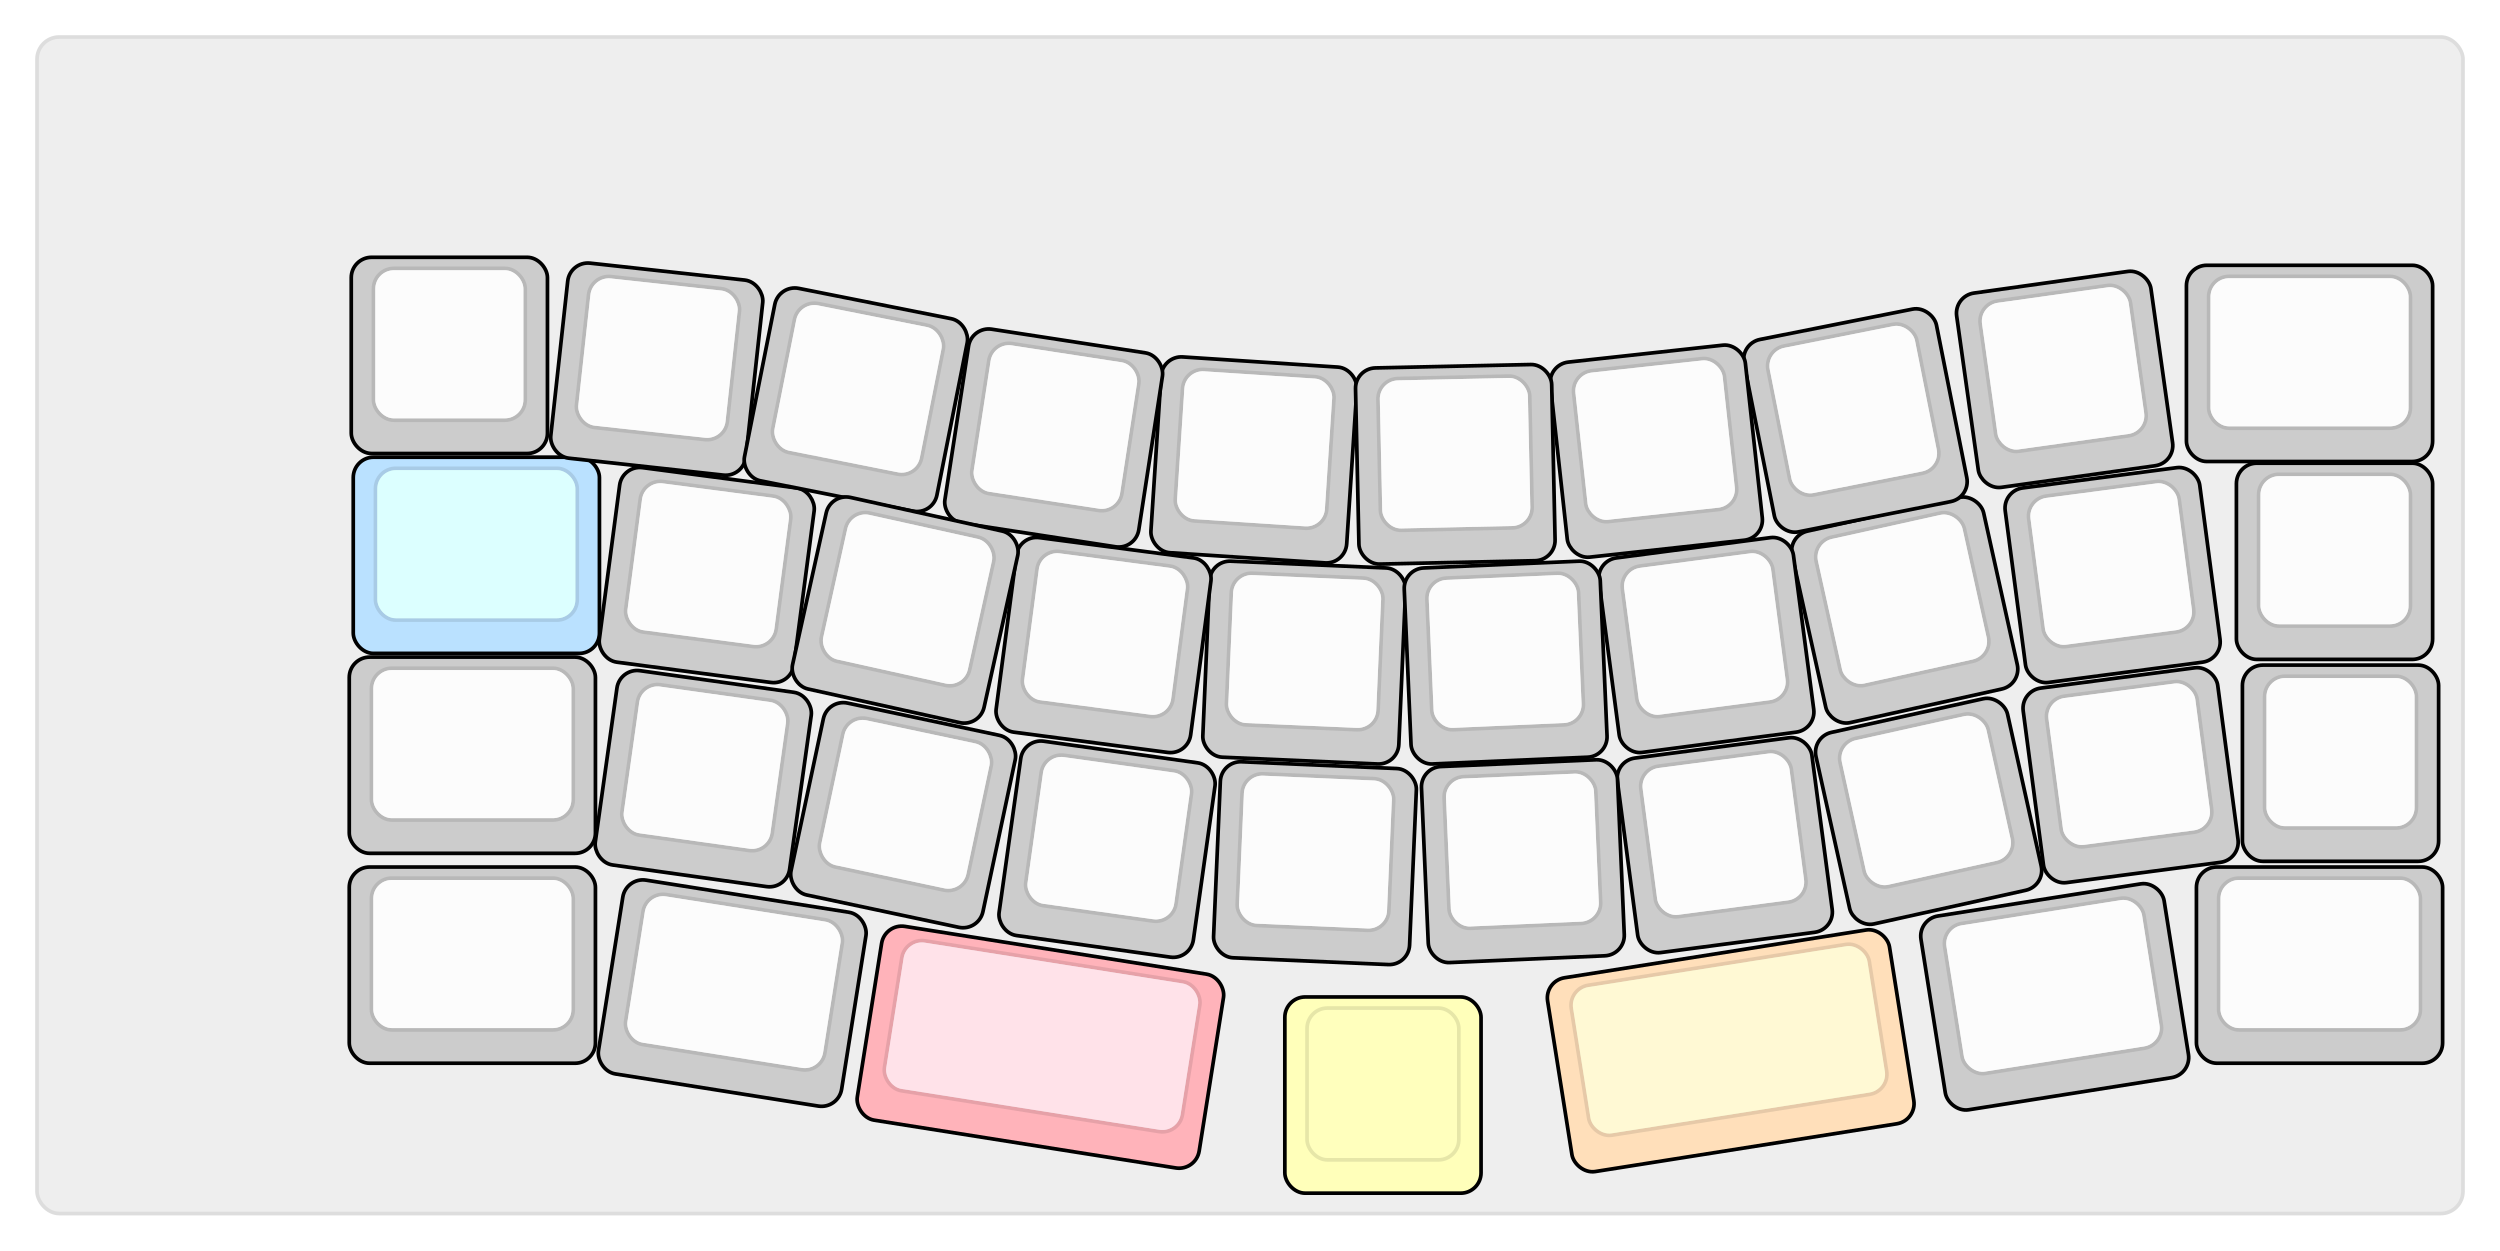 
  <svg width='675.3px'
       height='337.8px'
       viewBox='0 0 675.3 337.8'
       xmlns='http://www.w3.org/2000/svg'
       xmlns:xlink="http://www.w3.org/1999/xlink">

    <style type='text/css'>
    .keycap .border { stroke: black; stroke-width: 2; }
    .keycap .inner.border { stroke: rgba(0,0,0,.1); }
    </style>
    <defs>
      <linearGradient id="DCS">
        <stop offset="0%" stop-color="black" stop-opacity="0"/>
        <stop offset="40%" stop-color="black" stop-opacity="0.1"/>
        <stop offset="60%" stop-color="black" stop-opacity="0.1"/>
        <stop offset="100%" stop-color="black" stop-opacity="0"/>
      </linearGradient>
      <linearGradient id="SPACE" x1="0%" x2="0%" y1="0%" y2="100%">
        <stop offset="0%" stop-color="black" stop-opacity="0.1"/>
        <stop offset="20%" stop-color="black" stop-opacity="0.0"/>
        <stop offset="40%" stop-color="black" stop-opacity="0.0"/>
        <stop offset="100%" stop-color="black" stop-opacity="0.1"/>
      </linearGradient>
      <radialGradient id="DSA">
        <stop offset="0%" stop-color="black" stop-opacity="0.1"/>
        <stop offset="10%" stop-color="black" stop-opacity="0.1"/>
        <stop offset="100%" stop-color="black" stop-opacity="0"/>
      </radialGradient>
      <radialGradient id="SA" xlink:href="#DSA" />
    </defs>

    <g transform='translate(10,10)'>
      <rect width="655.3" height="317.8"
            stroke="#ddd" stroke-width="1" fill="#eeeeee" rx="6"/>
      <g transform='translate(5,5)'>
        
  <g class='  keycap'
  >

  
    <!-- Outer Border -->
    <rect x="79.84" y="219.7"
          width="65.5" height="52"
          rx="5" fill="#cccccc" class="outer border"/>
    
    <!-- Outer Fill -->
    <rect x="79.84" y="219.7"
          width="65.5" height="52"
          rx="5" fill="#cccccc"/>
    

    
      <!-- Inner Border -->
      <rect x="85.84" y="222.7"
            width="53.5" height="40"
            rx="5" fill="#fcfcfc" class="inner border"/>
      
      <!-- Inner Fill -->
      <rect x="85.84" y="222.7"
            width="53.5" height="40"
            rx="5" fill="#fcfcfc"/>
      
      

     
   
  </g>

  <g class='  keycap'
  >

  
    <!-- Outer Border -->
    <rect x="80.38" y="55"
          width="52" height="52"
          rx="5" fill="#cccccc" class="outer border"/>
    
    <!-- Outer Fill -->
    <rect x="80.38" y="55"
          width="52" height="52"
          rx="5" fill="#cccccc"/>
    

    
      <!-- Inner Border -->
      <rect x="86.38" y="58"
            width="40" height="40"
            rx="5" fill="#fcfcfc" class="inner border"/>
      
      <!-- Inner Fill -->
      <rect x="86.38" y="58"
            width="40" height="40"
            rx="5" fill="#fcfcfc"/>
      
      

     
   
  </g>

  <g class='  keycap'
  >

  
    <!-- Outer Border -->
    <rect x="79.84" y="163"
          width="65.5" height="52"
          rx="5" fill="#cccccc" class="outer border"/>
    
    <!-- Outer Fill -->
    <rect x="79.84" y="163"
          width="65.5" height="52"
          rx="5" fill="#cccccc"/>
    

    
      <!-- Inner Border -->
      <rect x="85.84" y="166"
            width="53.5" height="40"
            rx="5" fill="#fcfcfc" class="inner border"/>
      
      <!-- Inner Fill -->
      <rect x="85.84" y="166"
            width="53.5" height="40"
            rx="5" fill="#fcfcfc"/>
      
      

     
   
  </g>

  <g class='  keycap'
  >

  
    <!-- Outer Border -->
    <rect x="80.92" y="109"
          width="65.5" height="52"
          rx="5" fill="#bae1ff" class="outer border"/>
    
    <!-- Outer Fill -->
    <rect x="80.92" y="109"
          width="65.5" height="52"
          rx="5" fill="#bae1ff"/>
    

    
      <!-- Inner Border -->
      <rect x="86.92" y="112"
            width="53.5" height="40"
            rx="5" fill="#dcffff" class="inner border"/>
      
      <!-- Inner Fill -->
      <rect x="86.92" y="112"
            width="53.5" height="40"
            rx="5" fill="#dcffff"/>
      
      

     
   
  </g>

  <g class='  keycap'
  >

  
    <!-- Outer Border -->
    <rect x="332.56" y="254.8"
          width="52" height="52"
          rx="5" fill="#ffffba" class="outer border"/>
    
    <!-- Outer Fill -->
    <rect x="332.56" y="254.8"
          width="52" height="52"
          rx="5" fill="#ffffba"/>
    

    
      <!-- Inner Border -->
      <rect x="338.56" y="257.8"
            width="40" height="40"
            rx="5" fill="#ffffbd" class="inner border"/>
      
      <!-- Inner Fill -->
      <rect x="338.56" y="257.8"
            width="40" height="40"
            rx="5" fill="#ffffbd"/>
      
      

     
   
  </g>

  <g class='  keycap'
  >

  
    <!-- Outer Border -->
    <rect x="576.1" y="57.16"
          width="65.5" height="52"
          rx="5" fill="#cccccc" class="outer border"/>
    
    <!-- Outer Fill -->
    <rect x="576.1" y="57.16"
          width="65.5" height="52"
          rx="5" fill="#cccccc"/>
    

    
      <!-- Inner Border -->
      <rect x="582.1" y="60.16"
            width="53.5" height="40"
            rx="5" fill="#fcfcfc" class="inner border"/>
      
      <!-- Inner Fill -->
      <rect x="582.1" y="60.16"
            width="53.5" height="40"
            rx="5" fill="#fcfcfc"/>
      
      

     
   
  </g>

  <g class='  keycap'
  >

  
    <!-- Outer Border -->
    <rect x="589.6" y="110.62"
          width="52" height="52"
          rx="5" fill="#cccccc" class="outer border"/>
    
    <!-- Outer Fill -->
    <rect x="589.6" y="110.62"
          width="52" height="52"
          rx="5" fill="#cccccc"/>
    

    
      <!-- Inner Border -->
      <rect x="595.6" y="113.62"
            width="40" height="40"
            rx="5" fill="#fcfcfc" class="inner border"/>
      
      <!-- Inner Fill -->
      <rect x="595.6" y="113.62"
            width="40" height="40"
            rx="5" fill="#fcfcfc"/>
      
      

     
   
  </g>

  <g class='  keycap'
  >

  
    <!-- Outer Border -->
    <rect x="578.8" y="219.7"
          width="65.5" height="52"
          rx="5" fill="#cccccc" class="outer border"/>
    
    <!-- Outer Fill -->
    <rect x="578.8" y="219.7"
          width="65.5" height="52"
          rx="5" fill="#cccccc"/>
    

    
      <!-- Inner Border -->
      <rect x="584.8" y="222.7"
            width="53.5" height="40"
            rx="5" fill="#fcfcfc" class="inner border"/>
      
      <!-- Inner Fill -->
      <rect x="584.8" y="222.7"
            width="53.5" height="40"
            rx="5" fill="#fcfcfc"/>
      
      

     
   
  </g>

  <g class='  keycap'
  >

  
    <!-- Outer Border -->
    <rect x="591.22" y="165.16"
          width="52" height="52"
          rx="5" fill="#cccccc" class="outer border"/>
    
    <!-- Outer Fill -->
    <rect x="591.22" y="165.16"
          width="52" height="52"
          rx="5" fill="#cccccc"/>
    

    
      <!-- Inner Border -->
      <rect x="597.22" y="168.16"
            width="40" height="40"
            rx="5" fill="#fcfcfc" class="inner border"/>
      
      <!-- Inner Fill -->
      <rect x="597.22" y="168.16"
            width="40" height="40"
            rx="5" fill="#fcfcfc"/>
      
      

     
   
  </g>

  <g class='  keycap'
  
     transform="rotate(2.5 337.295 163.976)"
  >

  
    <!-- Outer Border -->
    <rect x="311.295" y="137.976"
          width="52" height="52"
          rx="5" fill="#cccccc" class="outer border"/>
    
    <!-- Outer Fill -->
    <rect x="311.295" y="137.976"
          width="52" height="52"
          rx="5" fill="#cccccc"/>
    

    
      <!-- Inner Border -->
      <rect x="317.295" y="140.976"
            width="40" height="40"
            rx="5" fill="#fcfcfc" class="inner border"/>
      
      <!-- Inner Fill -->
      <rect x="317.295" y="140.976"
            width="40" height="40"
            rx="5" fill="#fcfcfc"/>
      
      

     
   
  </g>

  <g class='  keycap'
  
     transform="rotate(2.5 340.2 218.16)"
  >

  
    <!-- Outer Border -->
    <rect x="314.2" y="192.16"
          width="52" height="52"
          rx="5" fill="#cccccc" class="outer border"/>
    
    <!-- Outer Fill -->
    <rect x="314.2" y="192.16"
          width="52" height="52"
          rx="5" fill="#cccccc"/>
    

    
      <!-- Inner Border -->
      <rect x="320.2" y="195.16"
            width="40" height="40"
            rx="5" fill="#fcfcfc" class="inner border"/>
      
      <!-- Inner Fill -->
      <rect x="320.2" y="195.16"
            width="40" height="40"
            rx="5" fill="#fcfcfc"/>
      
      

     
   
  </g>

  <g class='  keycap'
  
     transform="rotate(3.75 323.703 109.231)"
  >

  
    <!-- Outer Border -->
    <rect x="297.703" y="83.231"
          width="52" height="52"
          rx="5" fill="#cccccc" class="outer border"/>
    
    <!-- Outer Fill -->
    <rect x="297.703" y="83.231"
          width="52" height="52"
          rx="5" fill="#cccccc"/>
    

    
      <!-- Inner Border -->
      <rect x="303.703" y="86.231"
            width="40" height="40"
            rx="5" fill="#fcfcfc" class="inner border"/>
      
      <!-- Inner Fill -->
      <rect x="303.703" y="86.231"
            width="40" height="40"
            rx="5" fill="#fcfcfc"/>
      
      

     
   
  </g>

  <g class='  keycap'
  
     transform="rotate(6.25 162.405 84.71)"
  >

  
    <!-- Outer Border -->
    <rect x="136.405" y="58.71"
          width="52" height="52"
          rx="5" fill="#cccccc" class="outer border"/>
    
    <!-- Outer Fill -->
    <rect x="136.405" y="58.71"
          width="52" height="52"
          rx="5" fill="#cccccc"/>
    

    
      <!-- Inner Border -->
      <rect x="142.405" y="61.71"
            width="40" height="40"
            rx="5" fill="#fcfcfc" class="inner border"/>
      
      <!-- Inner Fill -->
      <rect x="142.405" y="61.71"
            width="40" height="40"
            rx="5" fill="#fcfcfc"/>
      
      

     
   
  </g>

  <g class='  keycap'
  
     transform="rotate(7.5 175.91 140.335)"
  >

  
    <!-- Outer Border -->
    <rect x="149.91" y="114.335"
          width="52" height="52"
          rx="5" fill="#cccccc" class="outer border"/>
    
    <!-- Outer Fill -->
    <rect x="149.91" y="114.335"
          width="52" height="52"
          rx="5" fill="#cccccc"/>
    

    
      <!-- Inner Border -->
      <rect x="155.91" y="117.335"
            width="40" height="40"
            rx="5" fill="#fcfcfc" class="inner border"/>
      
      <!-- Inner Fill -->
      <rect x="155.91" y="117.335"
            width="40" height="40"
            rx="5" fill="#fcfcfc"/>
      
      

     
   
  </g>

  <g class='  keycap'
  
     transform="rotate(7.5 283.09 159.235)"
  >

  
    <!-- Outer Border -->
    <rect x="257.09" y="133.235"
          width="52" height="52"
          rx="5" fill="#cccccc" class="outer border"/>
    
    <!-- Outer Fill -->
    <rect x="257.09" y="133.235"
          width="52" height="52"
          rx="5" fill="#cccccc"/>
    

    
      <!-- Inner Border -->
      <rect x="263.09" y="136.235"
            width="40" height="40"
            rx="5" fill="#fcfcfc" class="inner border"/>
      
      <!-- Inner Fill -->
      <rect x="263.09" y="136.235"
            width="40" height="40"
            rx="5" fill="#fcfcfc"/>
      
      

     
   
  </g>

  <g class='  keycap'
  
     transform="rotate(8 176.04 195.48)"
  >

  
    <!-- Outer Border -->
    <rect x="148.96" y="169.48"
          width="52" height="52"
          rx="5" fill="#cccccc" class="outer border"/>
    
    <!-- Outer Fill -->
    <rect x="148.96" y="169.48"
          width="52" height="52"
          rx="5" fill="#cccccc"/>
    

    
      <!-- Inner Border -->
      <rect x="154.96" y="172.48"
            width="40" height="40"
            rx="5" fill="#fcfcfc" class="inner border"/>
      
      <!-- Inner Fill -->
      <rect x="154.96" y="172.48"
            width="40" height="40"
            rx="5" fill="#fcfcfc"/>
      
      

     
   
  </g>

  <g class='  keycap'
  
     transform="rotate(8 284.04 214.38)"
  >

  
    <!-- Outer Border -->
    <rect x="258.04" y="188.38"
          width="52" height="52"
          rx="5" fill="#cccccc" class="outer border"/>
    
    <!-- Outer Fill -->
    <rect x="258.04" y="188.38"
          width="52" height="52"
          rx="5" fill="#cccccc"/>
    

    
      <!-- Inner Border -->
      <rect x="264.04" y="191.38"
            width="40" height="40"
            rx="5" fill="#fcfcfc" class="inner border"/>
      
      <!-- Inner Fill -->
      <rect x="264.04" y="191.38"
            width="40" height="40"
            rx="5" fill="#fcfcfc"/>
      
      

     
   
  </g>

  <g class='  keycap'
  
     transform="rotate(8.75 269.617 103.313)"
  >

  
    <!-- Outer Border -->
    <rect x="243.617" y="77.313"
          width="52" height="52"
          rx="5" fill="#cccccc" class="outer border"/>
    
    <!-- Outer Fill -->
    <rect x="243.617" y="77.313"
          width="52" height="52"
          rx="5" fill="#cccccc"/>
    

    
      <!-- Inner Border -->
      <rect x="249.617" y="80.313"
            width="40" height="40"
            rx="5" fill="#fcfcfc" class="inner border"/>
      
      <!-- Inner Fill -->
      <rect x="249.617" y="80.313"
            width="40" height="40"
            rx="5" fill="#fcfcfc"/>
      
      

     
   
  </g>

  <g class='  keycap'
  
     transform="rotate(9 182.79 253.26)"
  >

  
    <!-- Outer Border -->
    <rect x="150.04" y="227.26"
          width="65.5" height="52"
          rx="5" fill="#cccccc" class="outer border"/>
    
    <!-- Outer Fill -->
    <rect x="150.04" y="227.26"
          width="65.5" height="52"
          rx="5" fill="#cccccc"/>
    

    
      <!-- Inner Border -->
      <rect x="156.04" y="230.26"
            width="53.5" height="40"
            rx="5" fill="#fcfcfc" class="inner border"/>
      
      <!-- Inner Fill -->
      <rect x="156.04" y="230.26"
            width="53.5" height="40"
            rx="5" fill="#fcfcfc"/>
      
      

     
   
  </g>

  <g class='  keycap'
  
     transform="rotate(9 272.7 268.92)"
  >

  
    <!-- Outer Border -->
    <rect x="219.7" y="242.92"
          width="92.5" height="52"
          rx="5" fill="#ffb3ba" class="outer border"/>
    
    <!-- Outer Fill -->
    <rect x="219.7" y="242.92"
          width="92.5" height="52"
          rx="5" fill="#ffb3ba"/>
    

    
      <!-- Inner Border -->
      <rect x="225.7" y="245.92"
            width="80.5" height="40"
            rx="5" fill="#ffe2e9" class="inner border"/>
      
      <!-- Inner Fill -->
      <rect x="225.7" y="245.92"
            width="80.5" height="40"
            rx="5" fill="#ffe2e9"/>
      
      

     
   
  </g>

  <g class='  keycap'
  
     transform="rotate(11.25 216.184 92.983)"
  >

  
    <!-- Outer Border -->
    <rect x="190.184" y="66.983"
          width="52" height="52"
          rx="5" fill="#cccccc" class="outer border"/>
    
    <!-- Outer Fill -->
    <rect x="190.184" y="66.983"
          width="52" height="52"
          rx="5" fill="#cccccc"/>
    

    
      <!-- Inner Border -->
      <rect x="196.184" y="69.983"
            width="40" height="40"
            rx="5" fill="#fcfcfc" class="inner border"/>
      
      <!-- Inner Fill -->
      <rect x="196.184" y="69.983"
            width="40" height="40"
            rx="5" fill="#fcfcfc"/>
      
      

     
   
  </g>

  <g class='  keycap'
  
     transform="rotate(12 228.96 205.2)"
  >

  
    <!-- Outer Border -->
    <rect x="202.96" y="179.2"
          width="52" height="52"
          rx="5" fill="#cccccc" class="outer border"/>
    
    <!-- Outer Fill -->
    <rect x="202.96" y="179.2"
          width="52" height="52"
          rx="5" fill="#cccccc"/>
    

    
      <!-- Inner Border -->
      <rect x="208.96" y="182.2"
            width="40" height="40"
            rx="5" fill="#fcfcfc" class="inner border"/>
      
      <!-- Inner Fill -->
      <rect x="208.96" y="182.2"
            width="40" height="40"
            rx="5" fill="#fcfcfc"/>
      
      

     
   
  </g>

  <g class='  keycap'
  
     transform="rotate(12.5 229.5 149.785)"
  >

  
    <!-- Outer Border -->
    <rect x="203.5" y="123.785"
          width="52" height="52"
          rx="5" fill="#cccccc" class="outer border"/>
    
    <!-- Outer Fill -->
    <rect x="203.5" y="123.785"
          width="52" height="52"
          rx="5" fill="#cccccc"/>
    

    
      <!-- Inner Border -->
      <rect x="209.5" y="126.785"
            width="40" height="40"
            rx="5" fill="#fcfcfc" class="inner border"/>
      
      <!-- Inner Fill -->
      <rect x="209.5" y="126.785"
            width="40" height="40"
            rx="5" fill="#fcfcfc"/>
      
      

     
   
  </g>

  <g class='  keycap'
  
     transform="rotate(-12.5 499.5 149.785)"
  >

  
    <!-- Outer Border -->
    <rect x="473.5" y="123.785"
          width="52" height="52"
          rx="5" fill="#cccccc" class="outer border"/>
    
    <!-- Outer Fill -->
    <rect x="473.5" y="123.785"
          width="52" height="52"
          rx="5" fill="#cccccc"/>
    

    
      <!-- Inner Border -->
      <rect x="479.5" y="126.785"
            width="40" height="40"
            rx="5" fill="#fcfcfc" class="inner border"/>
      
      <!-- Inner Fill -->
      <rect x="479.5" y="126.785"
            width="40" height="40"
            rx="5" fill="#fcfcfc"/>
      
      

     
   
  </g>

  <g class='  keycap'
  
     transform="rotate(-12.5 504.9 204.39)"
  >

  
    <!-- Outer Border -->
    <rect x="479.98" y="178.39"
          width="52" height="52"
          rx="5" fill="#cccccc" class="outer border"/>
    
    <!-- Outer Fill -->
    <rect x="479.98" y="178.39"
          width="52" height="52"
          rx="5" fill="#cccccc"/>
    

    
      <!-- Inner Border -->
      <rect x="485.98" y="181.39"
            width="40" height="40"
            rx="5" fill="#fcfcfc" class="inner border"/>
      
      <!-- Inner Fill -->
      <rect x="485.98" y="181.39"
            width="40" height="40"
            rx="5" fill="#fcfcfc"/>
      
      

     
   
  </g>

  <g class='  keycap'
  
     transform="rotate(-11.25 486.184 98.588)"
  >

  
    <!-- Outer Border -->
    <rect x="460.184" y="72.588"
          width="52" height="52"
          rx="5" fill="#cccccc" class="outer border"/>
    
    <!-- Outer Fill -->
    <rect x="460.184" y="72.588"
          width="52" height="52"
          rx="5" fill="#cccccc"/>
    

    
      <!-- Inner Border -->
      <rect x="466.184" y="75.588"
            width="40" height="40"
            rx="5" fill="#fcfcfc" class="inner border"/>
      
      <!-- Inner Fill -->
      <rect x="466.184" y="75.588"
            width="40" height="40"
            rx="5" fill="#fcfcfc"/>
      
      

     
   
  </g>

  <g class='  keycap'
  
     transform="rotate(-9 444.96 267.84)"
  >

  
    <!-- Outer Border -->
    <rect x="406" y="244"
          width="92.5" height="52"
          rx="5" fill="#ffdfba" class="outer border"/>
    
    <!-- Outer Fill -->
    <rect x="406" y="244"
          width="92.5" height="52"
          rx="5" fill="#ffdfba"/>
    

    
      <!-- Inner Border -->
      <rect x="412" y="247"
            width="80.5" height="40"
            rx="5" fill="#fff9d4" class="inner border"/>
      
      <!-- Inner Fill -->
      <rect x="412" y="247"
            width="80.5" height="40"
            rx="5" fill="#fff9d4"/>
      
      

     
   
  </g>

  <g class='  keycap'
  
     transform="rotate(-9 535.95 252.72)"
  >

  
    <!-- Outer Border -->
    <rect x="506.98" y="228.88"
          width="65.5" height="52"
          rx="5" fill="#cccccc" class="outer border"/>
    
    <!-- Outer Fill -->
    <rect x="506.98" y="228.88"
          width="65.5" height="52"
          rx="5" fill="#cccccc"/>
    

    
      <!-- Inner Border -->
      <rect x="512.98" y="231.88"
            width="53.5" height="40"
            rx="5" fill="#fcfcfc" class="inner border"/>
      
      <!-- Inner Fill -->
      <rect x="512.98" y="231.88"
            width="53.5" height="40"
            rx="5" fill="#fcfcfc"/>
      
      

     
   
  </g>

  <g class='  keycap'
  
     transform="rotate(-8 542.7 87.48)"
  >

  
    <!-- Outer Border -->
    <rect x="516.7" y="61.48"
          width="52" height="52"
          rx="5" fill="#cccccc" class="outer border"/>
    
    <!-- Outer Fill -->
    <rect x="516.7" y="61.48"
          width="52" height="52"
          rx="5" fill="#cccccc"/>
    

    
      <!-- Inner Border -->
      <rect x="522.7" y="64.48"
            width="40" height="40"
            rx="5" fill="#fcfcfc" class="inner border"/>
      
      <!-- Inner Fill -->
      <rect x="522.7" y="64.48"
            width="40" height="40"
            rx="5" fill="#fcfcfc"/>
      
      

     
   
  </g>

  <g class='  keycap'
  
     transform="rotate(-7.5 445.91 159.235)"
  >

  
    <!-- Outer Border -->
    <rect x="419.91" y="133.235"
          width="52" height="52"
          rx="5" fill="#cccccc" class="outer border"/>
    
    <!-- Outer Fill -->
    <rect x="419.91" y="133.235"
          width="52" height="52"
          rx="5" fill="#cccccc"/>
    

    
      <!-- Inner Border -->
      <rect x="425.91" y="136.235"
            width="40" height="40"
            rx="5" fill="#fcfcfc" class="inner border"/>
      
      <!-- Inner Fill -->
      <rect x="425.91" y="136.235"
            width="40" height="40"
            rx="5" fill="#fcfcfc"/>
      
      

     
   
  </g>

  <g class='  keycap'
  
     transform="rotate(-7.5 450.9 213.3)"
  >

  
    <!-- Outer Border -->
    <rect x="424.9" y="187.3"
          width="52" height="52"
          rx="5" fill="#cccccc" class="outer border"/>
    
    <!-- Outer Fill -->
    <rect x="424.9" y="187.3"
          width="52" height="52"
          rx="5" fill="#cccccc"/>
    

    
      <!-- Inner Border -->
      <rect x="430.9" y="190.3"
            width="40" height="40"
            rx="5" fill="#fcfcfc" class="inner border"/>
      
      <!-- Inner Fill -->
      <rect x="430.9" y="190.3"
            width="40" height="40"
            rx="5" fill="#fcfcfc"/>
      
      

     
   
  </g>

  <g class='  keycap'
  
     transform="rotate(-7.5 555.66 140.335)"
  >

  
    <!-- Outer Border -->
    <rect x="529.66" y="114.335"
          width="52" height="52"
          rx="5" fill="#cccccc" class="outer border"/>
    
    <!-- Outer Fill -->
    <rect x="529.66" y="114.335"
          width="52" height="52"
          rx="5" fill="#cccccc"/>
    

    
      <!-- Inner Border -->
      <rect x="535.66" y="117.335"
            width="40" height="40"
            rx="5" fill="#fcfcfc" class="inner border"/>
      
      <!-- Inner Fill -->
      <rect x="535.66" y="117.335"
            width="40" height="40"
            rx="5" fill="#fcfcfc"/>
      
      

     
   
  </g>

  <g class='  keycap'
  
     transform="rotate(-7.5 560.52 194.4)"
  >

  
    <!-- Outer Border -->
    <rect x="534.52" y="168.4"
          width="52" height="52"
          rx="5" fill="#cccccc" class="outer border"/>
    
    <!-- Outer Fill -->
    <rect x="534.52" y="168.4"
          width="52" height="52"
          rx="5" fill="#cccccc"/>
    

    
      <!-- Inner Border -->
      <rect x="540.52" y="171.4"
            width="40" height="40"
            rx="5" fill="#fcfcfc" class="inner border"/>
      
      <!-- Inner Fill -->
      <rect x="540.52" y="171.4"
            width="40" height="40"
            rx="5" fill="#fcfcfc"/>
      
      

     
   
  </g>

  <g class='  keycap'
  
     transform="rotate(-6.25 432.405 106.866)"
  >

  
    <!-- Outer Border -->
    <rect x="406.405" y="80.866"
          width="52" height="52"
          rx="5" fill="#cccccc" class="outer border"/>
    
    <!-- Outer Fill -->
    <rect x="406.405" y="80.866"
          width="52" height="52"
          rx="5" fill="#cccccc"/>
    

    
      <!-- Inner Border -->
      <rect x="412.405" y="83.866"
            width="40" height="40"
            rx="5" fill="#fcfcfc" class="inner border"/>
      
      <!-- Inner Fill -->
      <rect x="412.405" y="83.866"
            width="40" height="40"
            rx="5" fill="#fcfcfc"/>
      
      

     
   
  </g>

  <g class='  keycap'
  
     transform="rotate(-2.5 391.705 163.976)"
  >

  
    <!-- Outer Border -->
    <rect x="365.705" y="137.976"
          width="52" height="52"
          rx="5" fill="#cccccc" class="outer border"/>
    
    <!-- Outer Fill -->
    <rect x="365.705" y="137.976"
          width="52" height="52"
          rx="5" fill="#cccccc"/>
    

    
      <!-- Inner Border -->
      <rect x="371.705" y="140.976"
            width="40" height="40"
            rx="5" fill="#fcfcfc" class="inner border"/>
      
      <!-- Inner Fill -->
      <rect x="371.705" y="140.976"
            width="40" height="40"
            rx="5" fill="#fcfcfc"/>
      
      

     
   
  </g>

  <g class='  keycap'
  
     transform="rotate(-2.5 396.36 217.62)"
  >

  
    <!-- Outer Border -->
    <rect x="370.36" y="191.62"
          width="52" height="52"
          rx="5" fill="#cccccc" class="outer border"/>
    
    <!-- Outer Fill -->
    <rect x="370.36" y="191.62"
          width="52" height="52"
          rx="5" fill="#cccccc"/>
    

    
      <!-- Inner Border -->
      <rect x="376.36" y="194.62"
            width="40" height="40"
            rx="5" fill="#fcfcfc" class="inner border"/>
      
      <!-- Inner Fill -->
      <rect x="376.36" y="194.62"
            width="40" height="40"
            rx="5" fill="#fcfcfc"/>
      
      

     
   
  </g>

  <g class='  keycap'
  
     transform="rotate(-1.25 378.108 110.419)"
  >

  
    <!-- Outer Border -->
    <rect x="352.108" y="84.419"
          width="52" height="52"
          rx="5" fill="#cccccc" class="outer border"/>
    
    <!-- Outer Fill -->
    <rect x="352.108" y="84.419"
          width="52" height="52"
          rx="5" fill="#cccccc"/>
    

    
      <!-- Inner Border -->
      <rect x="358.108" y="87.419"
            width="40" height="40"
            rx="5" fill="#fcfcfc" class="inner border"/>
      
      <!-- Inner Fill -->
      <rect x="358.108" y="87.419"
            width="40" height="40"
            rx="5" fill="#fcfcfc"/>
      
      

     
   
  </g>

      </g>
    </g>
  </svg>

